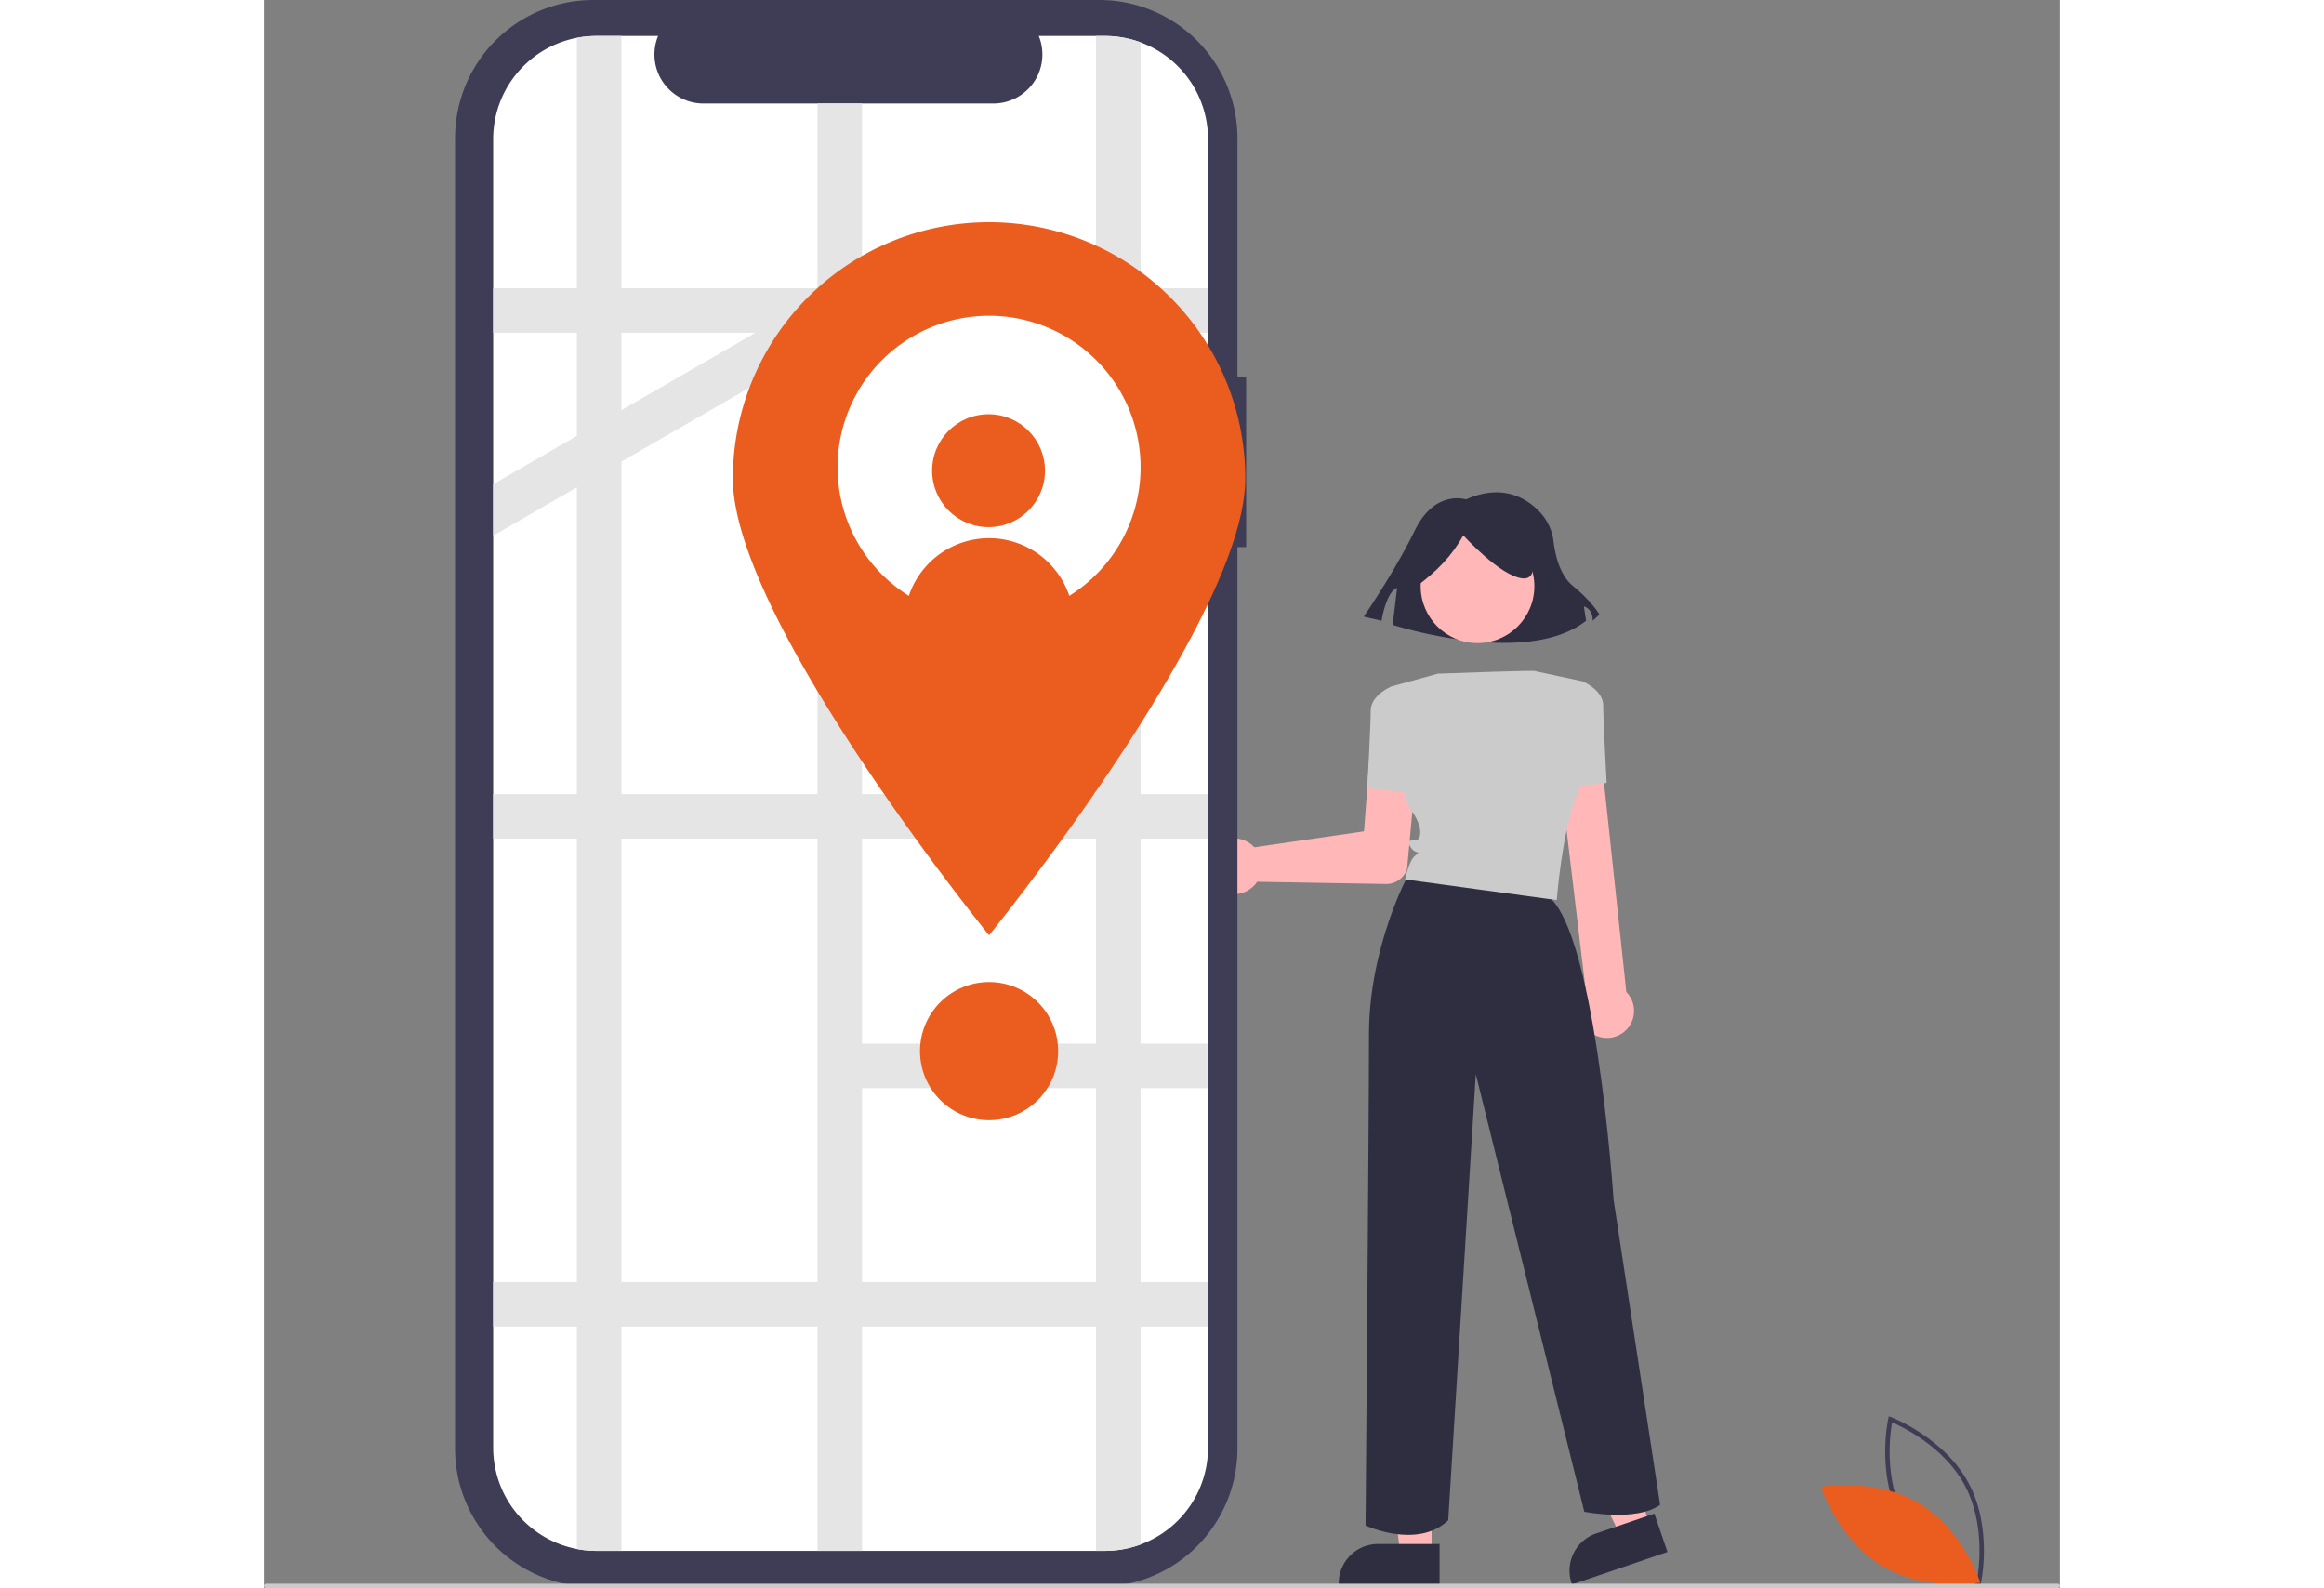 <svg xmlns="http://www.w3.org/2000/svg" data-name="afcb9ff3-8250-4c7a-bd11-73381c22471b" width="806" height="550.713" viewBox="0 0 806 712.713" xmlns:xlink="http://www.w3.org/1999/xlink"><rect x="0" y="0" width="806" height="712.713" fill="#808080" stroke="none"/><path d="M770.296,711.765l-1.073-.402c-.236-.089-23.709-9.082-34.704-29.474-10.996-20.393-5.612-44.945-5.556-45.19l.253-1.118,1.073.402c.236.089,23.708,9.082,34.704,29.474,10.996,20.393,5.612,44.945,5.556,45.19ZM736.279,680.94c9.296,17.241,27.845,26.079,32.545,28.097.894-5.037,3.696-25.406-5.592-42.631-9.287-17.223-27.843-26.074-32.545-28.097C729.793,643.349,726.992,663.716,736.279,680.94Z" transform="translate(0 0)" fill="#3f3d56"/><path d="M742.922,674.736c19.761,11.889,27.371,35.503,27.371,35.503s-24.428,4.339-44.188-7.55-27.371-35.503-27.371-35.503S723.161,662.847,742.922,674.736Z" transform="translate(0 0)" fill="#eb5d1e"/><path d="M424.792,381.964a12.52,12.52,0,0,1,18.459-2.877,11.918,11.918,0,0,1,1.21,1.155l49.211-7.164,2.739-37.005a10.733,10.733,0,0,1,21.409,1.581q-.007.099-.016.197l-4.797,51.925-.023.116a9.724,9.724,0,0,1-9.395,6.82l-57.883-.999a11.713,11.713,0,0,1-.726.992,12.521,12.521,0,0,1-18.668.764q-.374-.383-.708-.791A12.559,12.559,0,0,1,424.792,381.964Z" transform="translate(0 0)" fill="#ffb7b7"/><polygon points="524.006 697.479 509.97 697.478 503.293 643.341 524.008 643.342 524.006 697.479" fill="#ffb7b7"/><path d="M527.585,711.084l-45.257-.002V710.51a17.616,17.616,0,0,1,17.615-17.615h.001l27.641.001Z" transform="translate(0 0)" fill="#2f2e41"/><polygon points="622.082 684.754 608.798 689.284 585 640.202 604.607 633.515 622.082 684.754" fill="#ffb7b7"/><path d="M629.862,696.475l-42.834,14.609-.185-.542a17.616,17.616,0,0,1,10.985-22.359l.001-0,26.161-8.923Z" transform="translate(0 0)" fill="#2f2e41"/><path d="M539.461,224.126s-13.97-4.614-22.951,13.841-22.951,38.754-22.951,38.754l7.983,1.845s1.996-12.918,6.985-14.764l-1.996,16.609s59.871,19.377,86.813-1.845l-.998-6.459s3.991.923,3.991,6.459l2.994-2.768s-2.994-5.536-11.974-12.918c-5.895-4.845-7.92-14.063-8.616-19.826a23.102,23.102,0,0,0-5.973-13.065C566.801,223.593,555.926,216.795,539.461,224.126Z" transform="translate(0 0)" fill="#2f2e41"/><circle cx="544.611" cy="263.088" r="25.515" fill="#ffb7b7"/><path d="M510.59,309.613l-4.639-1.546s-9.278,3.866-9.278,10.825-1.546,34.793-1.546,34.793l20.876,2.32Z" transform="translate(0 0)" fill="#cbcbcb"/><path d="M593.622,461.697a12.064,12.064,0,0,1-.276-15.744L580.323,336.887a9.722,9.722,0,0,1,19.418-1.001q.003.053.005.107l11.651,109.183a11.711,11.711,0,0,1,1.165,1.363,12.144,12.144,0,0,1-2.724,16.956q-.201.145-.407.282h0a12.155,12.155,0,0,1-10.27,1.485A12.006,12.006,0,0,1,593.622,461.697Z" transform="translate(0 0)" fill="#ffb7b7"/><path d="M581.695,353.685l20.876-2.32s-1.546-27.835-1.546-34.793-9.278-10.825-9.278-10.825l-4.639,1.546Z" transform="translate(0 0)" fill="#cbcbcb"/><path d="M513.683,392.304s-17.783,32.513-17.783,71.946S494.353,684.609,494.353,684.609s23.196,10.825,37.113-2.32l12.371-200.256,48.711,196.39s23.196,4.639,34.02-3.093l-20.876-136.854s-8.505-128.349-31.701-137.627S513.683,392.304,513.683,392.304Z" transform="translate(0 0)" fill="#2f2e41"/><path d="M517.039,263.249c9.033-6.537,16.344-14.066,21.181-23.023,0,0,16.576,18.418,26.706,19.339s.921-22.102.921-22.102l-18.418-4.605-17.497,1.842-13.814,9.209Z" transform="translate(0 0)" fill="#2f2e41"/><path d="M570.126,301.108s.736-.395-43.296,1.209l-18.429,5.075-2.449.675s2.32,46.391,8.505,54.896,4.639,13.144,3.093,13.917-5.412-.773-3.093,3.093,5.412,1.546,2.32,3.866-4.639,10.825-4.639,10.825l68.041,9.278s2.32-30.154,8.505-45.618,7.732-21.649,7.732-21.649L591.775,305.747Z" transform="translate(0 0)" fill="#cbcbcb"/><path d="M440.767,169.224h-3.913V62.037A62.037,62.037,0,0,0,374.817,0H147.728A62.037,62.037,0,0,0,85.691,62.037v588.035a62.037,62.037,0,0,0,62.037,62.037H374.817a62.037,62.037,0,0,0,62.037-62.037h0V245.521h3.913Z" transform="translate(0 0)" fill="#3f3d56"/><path d="M423.651,62.473v587.17a46.289,46.289,0,0,1-46.247,46.33H149.141a46.297,46.297,0,0,1-46.33-46.265V62.473a46.297,46.297,0,0,1,46.265-46.33h27.745a22.008,22.008,0,0,0,20.38,30.32h130.1a22.008,22.008,0,0,0,20.38-30.32h29.64a46.289,46.289,0,0,1,46.33,46.247v.083Z" transform="translate(0 0)" fill="#fff"/><path d="M423.651,149.343v-20h-30.27v-110.34a46.186,46.186,0,0,0-16.06-2.86h-3.94v113.2h-105v-82.88h-20v82.88h-88v-113.2H149.141a45.889,45.889,0,0,0-8.76.83v112.37h-37.57v20h37.57v46.261L102.811,217.293v23.1l37.569-21.69v137.639H102.811v20h37.57v199H102.811v20h37.57V695.143a45.901,45.901,0,0,0,8.76.83h11.24v-100.63h88v100.63h20v-100.63h105v100.63h3.94a46.185,46.185,0,0,0,16.06-2.86v-97.77h30.27v-20h-30.27v-87h30v-20h-30v-92h30.27v-20h-30.27v-122h30.27v-20h-30.27v-65Zm-203.139,0-0.0 0-60.13,34.72-0.0 0V149.343Zm-60.131,57.811 0-0,88-50.81V356.343h-88Zm0,368.189v-199h88v199Zm213,0h-105v-87h105Zm0-107h-105v-92h105Zm0-112h-105v-122h105Zm0-142h-105v-65h105Z" transform="translate(0 0)" fill="#e5e5e5"/><path d="M440.381,214.713c0,63.513-115,205-115,205s-115-141.487-115-205a115,115,0,0,1,230,0Z" transform="translate(0 0)" fill="#eb5d1e"/><path d="M393.382,209.713a68,68,0,1,1-68-68h0a67.969,67.969,0,0,1,68,67.938Z" transform="translate(0 0)" fill="#fff"/><circle cx="325.146" cy="211.222" r="25.333" fill="#eb5d1e"/><path d="M361.912,269.083a68.072,68.072,0,0,1-73.07-.01,37.999,37.999,0,0,1,73.07.01Z" transform="translate(0 0)" fill="#eb5d1e"/><circle cx="325.381" cy="471.713" r="31" fill="#eb5d1e"/><path d="M805,712.713H1a1,1,0,0,1,0-2H805a1,1,0,0,1,0,2Z" transform="translate(0 0)" fill="#cbcbcb"/></svg>